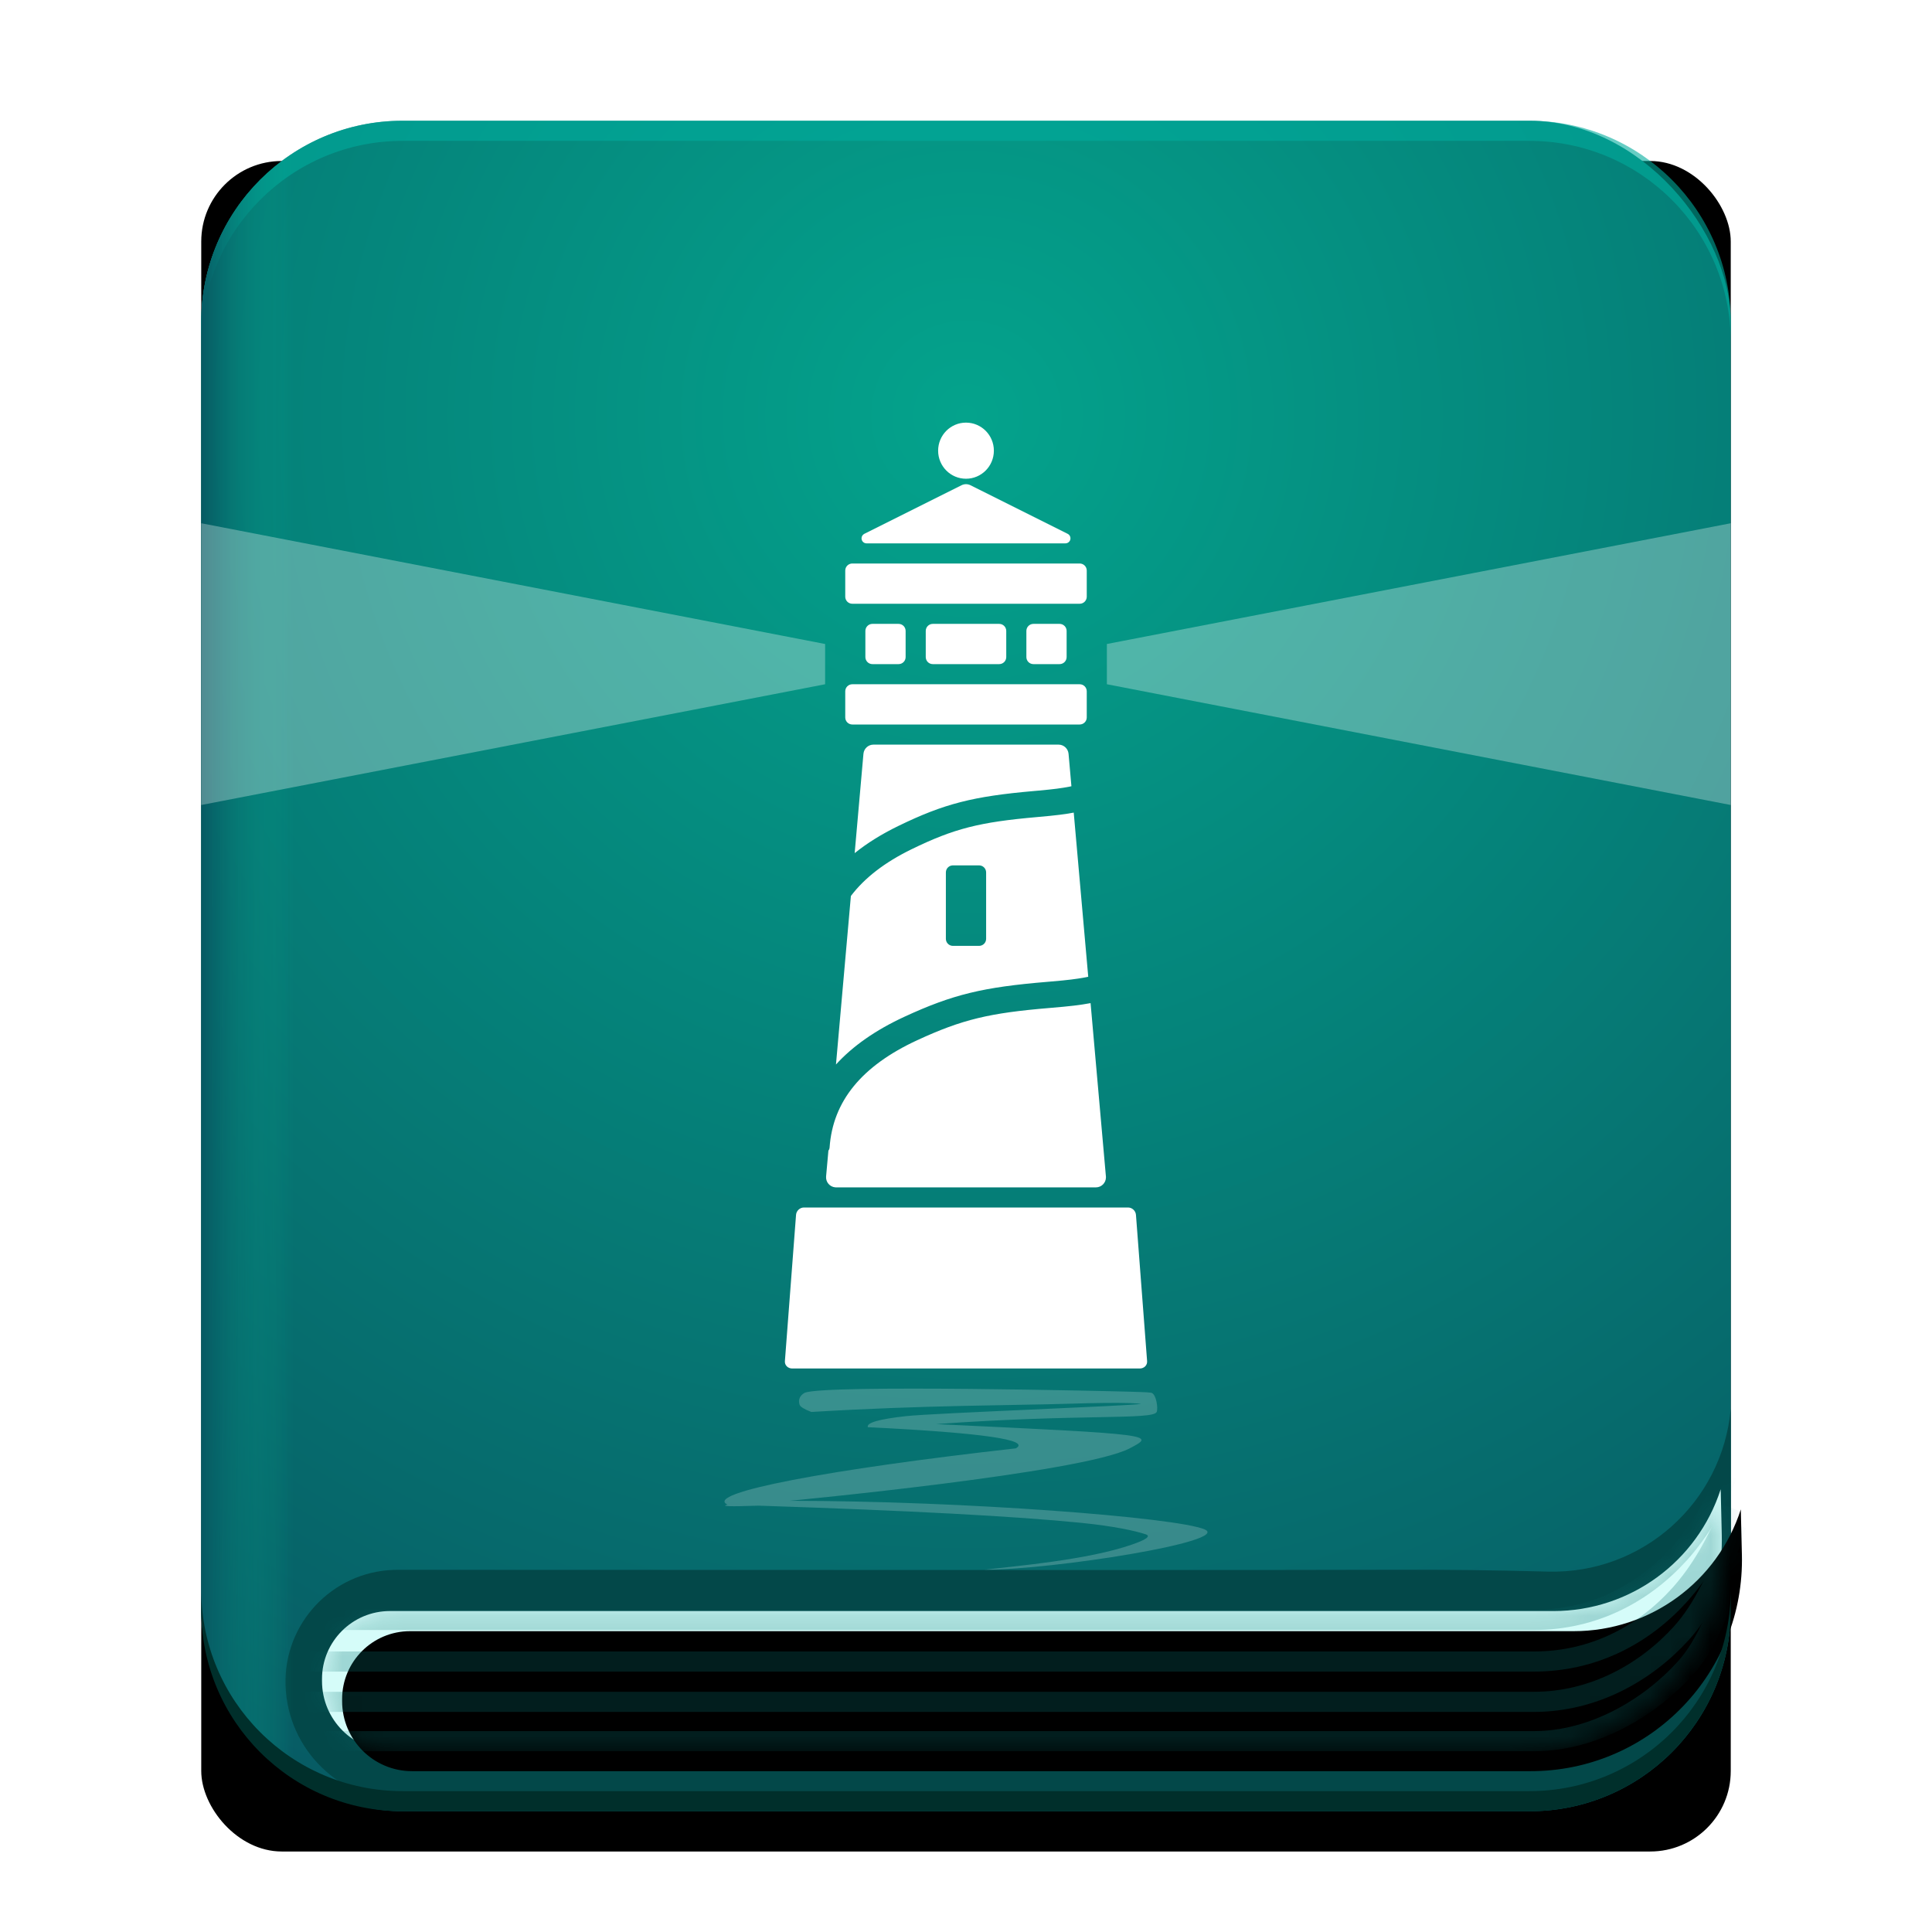 <svg xmlns="http://www.w3.org/2000/svg" xmlns:xlink="http://www.w3.org/1999/xlink" width="96" height="96" viewBox="0 0 96 96">
  <defs>
    <rect id="96px-b" width="76" height="84" x="0" y="0" rx="4"/>
    <filter id="96px-a" width="118.4%" height="116.7%" x="-9.2%" y="-6%" filterUnits="objectBoundingBox">
      <feOffset dy="2" in="SourceAlpha" result="shadowOffsetOuter1"/>
      <feGaussianBlur in="shadowOffsetOuter1" result="shadowBlurOuter1" stdDeviation="2"/>
      <feColorMatrix in="shadowBlurOuter1" values="0 0 0 0 0   0 0 0 0 0   0 0 0 0 0  0 0 0 0.2 0"/>
    </filter>
    <radialGradient id="96px-c" cx="50%" cy="17.574%" r="106.203%" fx="50%" fy="17.574%" gradientTransform="matrix(0 .905 -1 0 .676 -.277)">
      <stop offset="0%" stop-color="#04A38C"/>
      <stop offset="100%" stop-color="#075661"/>
    </radialGradient>
    <path id="96px-d" d="M9.375,74.052 C25.468,74.052 41.56,74.052 57.653,74.052 C60.834,74.052 64.016,74.052 67.197,74.052 C70.985,74.052 74.34,71.606 75.5,68 L75.5,68 L75.5,68 L75.554,70.258 C75.693,76.055 71.106,80.867 65.309,81.006 C65.225,81.008 65.141,81.009 65.057,81.009 L9.479,81.009 C7.558,81.009 6,79.452 6,77.53 L6,77.427 C6,75.563 7.511,74.052 9.375,74.052 Z"/>
    <filter id="96px-e" width="103.9%" height="123.1%" x="-2.1%" y="-11.5%" filterUnits="objectBoundingBox">
      <feGaussianBlur in="SourceAlpha" result="shadowBlurInner1" stdDeviation="1"/>
      <feOffset dx="1" dy="1" in="shadowBlurInner1" result="shadowOffsetInner1"/>
      <feComposite in="shadowOffsetInner1" in2="SourceAlpha" k2="-1" k3="1" operator="arithmetic" result="shadowInnerInner1"/>
      <feColorMatrix in="shadowInnerInner1" values="0 0 0 0 0.024   0 0 0 0 0.412   0 0 0 0 0.42  0 0 0 0.503 0"/>
    </filter>
    <linearGradient id="96px-f" x1="6.146%" x2="0%" y1="65.618%" y2="65.618%">
      <stop offset="0%" stop-color="#04A38C" stop-opacity="0"/>
      <stop offset="100%" stop-color="#075661"/>
    </linearGradient>
    <path id="96px-g" d="M3.854,6.267 C19.885,6.267 35.916,6.267 51.947,6.267 C55.012,6.267 58.076,6.267 61.141,6.267 C65.153,6.267 68.758,3.813 70.229,0.08 L70.229,0.08 L70.229,0.08 L70.187,3.04 C70.106,8.781 65.429,13.392 59.688,13.392 L4.041,13.392 C2.074,13.392 0.479,11.797 0.479,9.83 L0.479,9.642 C0.479,7.778 1.99,6.267 3.854,6.267 Z"/>
  </defs>
  <g fill="none" fill-rule="evenodd" transform="translate(10 6)">
    <use fill="#000" filter="url(#96px-a)" xlink:href="#96px-b"/>
    <rect width="76" height="84" fill="url(#96px-c)" rx="10"/>
    <path fill="#034849" d="M9.753,72.003 C38.448,72.018 55.03,72.017 59.5,72 C61.851,71.991 64.322,72.022 66.913,72.092 C71.604,72.219 75.584,68.674 76,64 L76,64 L76,64 L76,73 C76,78.799 71.299,83.5 65.5,83.5 L10.128,83.5 C6.921,83.5 4.292,80.956 4.188,77.75 C4.087,74.678 6.497,72.106 9.569,72.006 C9.63,72.004 9.691,72.003 9.753,72.003 Z"/>
    <use fill="#D5FCF9" xlink:href="#96px-d"/>
    <use fill="#000" filter="url(#96px-e)" xlink:href="#96px-d"/>
    <path fill="#00AB9D" fill-opacity=".6" d="M0,10 C-6.76353751e-16,4.477 4.477,1.01453063e-15 10,0 L66,0 C71.523,-1.01453063e-15 76,4.477 76,10 L76,11 C76,5.477 71.523,1 66,1 L66,1 L10,1 C4.477,1 -6.76353751e-16,5.477 0,11 L0,11 L0,10 Z"/>
    <rect width="76" height="84" fill="url(#96px-f)" rx="10"/>
    <g transform="translate(5.5 67.787)">
      <mask id="96px-h" fill="#fff">
        <use xlink:href="#96px-g"/>
      </mask>
      <g stroke="#076F6F" mask="url(#96px-h)" opacity=".269">
        <g transform="translate(-.563 -1.313)">
          <path d="M0.475,10.087 C35.513,10.087 55.782,10.087 61.282,10.087 C64.239,10.087 66.724,8.764 68.505,6.795 C69.525,5.668 70.379,4.217 71.067,2.443"/>
          <path d="M0.475,8.019 C35.513,8.019 55.782,8.019 61.282,8.019 C64.239,8.019 66.724,6.696 68.505,4.727 C69.525,3.599 70.379,2.149 71.067,0.375"/>
          <path d="M0.053,12.09 C35.372,12.09 55.782,12.09 61.282,12.09 C64.239,12.09 66.838,10.637 68.619,8.668 C69.639,7.541 70.549,5.752 71.348,3.302"/>
          <path d="M0.475,14.044 C35.513,14.044 55.782,14.044 61.282,14.044 C64.239,14.044 67.028,12.384 68.81,10.415 C69.83,9.287 70.676,7.361 71.348,4.635"/>
        </g>
      </g>
    </g>
    <path fill="#FFF" fill-rule="nonzero" d="M46.929,63.796 C46.931,63.798 46.932,63.799 46.934,63.8 C46.934,63.799 46.933,63.799 46.932,63.799 L46.929,63.796 Z M46.119,63.719 C45.464,63.698 44.458,63.709 43.103,63.751 C40.388,63.835 35.822,63.823 30.314,64.16 C29.96,64.023 29.766,63.903 29.732,63.8 C29.68,63.644 29.665,63.375 29.994,63.203 C31.062,62.79 45.453,63.131 46.119,63.152 C46.458,63.163 47.028,63.175 47.195,63.203 C47.456,63.247 47.553,63.984 47.475,64.16 C47.297,64.566 43.643,64.246 36.509,64.763 C47.475,65.277 47.431,65.288 46.133,65.968 C43.794,67.194 29.235,68.574 29.235,68.574 C37.85,68.574 48.466,69.398 49.855,69.994 C51.243,70.59 42.318,72 38.914,72 C40.475,71.816 44.081,71.507 46.239,70.751 C46.457,70.674 47.342,70.377 46.929,70.239 C46.397,70.062 45.337,69.833 43.738,69.671 C40.516,69.345 35.166,69.06 27.689,68.815 C26.283,68.866 25.769,68.849 26.149,68.765 C24.941,68.184 31.218,67.007 40.475,65.968 C41.242,65.546 38.791,65.195 33.123,64.916 C33.043,64.698 33.672,64.515 35.011,64.368 C36.434,64.211 46.31,63.857 46.704,63.756 C46.561,63.739 46.365,63.727 46.119,63.719 Z" opacity=".2"/>
    <path fill="#FFF" d="M46.052,54 C46.254,54 46.43,54.163 46.445,54.364 L46.999,61.636 C47.014,61.837 46.851,62 46.634,62 L29.366,62 C29.149,62 28.986,61.837 29.001,61.636 L29.555,54.364 C29.57,54.163 29.746,54 29.948,54 L46.052,54 Z M44.19,43.845 L44.952,52.456 C44.953,52.471 44.954,52.485 44.954,52.5 C44.954,52.776 44.73,53 44.454,53 L44.454,53 L31.546,53 L31.546,53 L31.502,52.998 C31.227,52.974 31.024,52.731 31.048,52.456 L31.048,52.456 L31.163,51.174 C31.197,51.13 31.218,51.077 31.222,51.019 C31.381,48.726 32.809,46.966 35.58,45.686 C37.816,44.653 39.159,44.335 42.161,44.085 C43.179,44 43.649,43.945 44.204,43.842 L44.19,43.845 Z M43.353,34.378 L44.074,42.535 L43.921,42.566 C43.469,42.65 43.069,42.699 42.262,42.768 L42.031,42.788 C38.853,43.052 37.349,43.409 34.937,44.523 C33.512,45.182 32.377,45.974 31.539,46.894 L32.28,38.521 C32.965,37.617 33.969,36.844 35.3,36.196 C37.414,35.166 38.679,34.851 41.517,34.601 C42.486,34.516 42.934,34.461 43.464,34.358 L43.353,34.378 Z M38.65,37 L37.35,37 C37.157,37 37,37.157 37,37.35 L37,37.35 L37,40.65 C37,40.843 37.157,41 37.35,41 L37.35,41 L38.65,41 C38.843,41 39,40.843 39,40.65 L39,40.65 L39,37.35 C39,37.157 38.843,37 38.65,37 L38.65,37 Z M42.598,31 C42.857,31 43.073,31.198 43.096,31.456 L43.096,31.456 L43.238,33.068 L43.165,33.084 C42.742,33.167 42.367,33.215 41.617,33.284 L41.38,33.305 C38.357,33.57 36.922,33.929 34.627,35.047 C33.805,35.447 33.085,35.896 32.468,36.392 L32.904,31.456 C32.927,31.198 33.143,31 33.402,31 L33.402,31 Z M43.65,28 C43.843,28 44,28.157 44,28.35 L44,29.65 C44,29.843 43.843,30 43.65,30 L32.35,30 C32.157,30 32,29.843 32,29.65 L32,28.35 C32,28.157 32.157,28 32.35,28 L43.65,28 Z M34.65,25 C34.843,25 35,25.157 35,25.35 L35,26.65 C35,26.843 34.843,27 34.65,27 L33.35,27 C33.157,27 33,26.843 33,26.65 L33,25.35 C33,25.157 33.157,25 33.35,25 L34.65,25 Z M42.65,25 C42.843,25 43,25.157 43,25.35 L43,26.65 C43,26.843 42.843,27 42.65,27 L41.35,27 C41.157,27 41,26.843 41,26.65 L41,25.35 C41,25.157 41.157,25 41.35,25 L42.65,25 Z M39.65,25 C39.843,25 40,25.157 40,25.35 L40,26.65 C40,26.843 39.843,27 39.65,27 L36.35,27 C36.157,27 36,26.843 36,26.65 L36,25.35 C36,25.157 36.157,25 36.35,25 L39.65,25 Z M43.65,22 C43.843,22 44,22.157 44,22.35 L44,23.65 C44,23.843 43.843,24 43.65,24 L32.35,24 C32.157,24 32,23.843 32,23.65 L32,22.35 C32,22.157 32.157,22 32.35,22 L43.65,22 Z M38.224,18.112 L43.053,20.526 C43.176,20.588 43.226,20.738 43.165,20.862 C43.122,20.946 43.036,21 42.941,21 L33.059,21 C32.921,21 32.809,20.888 32.809,20.75 C32.809,20.655 32.863,20.569 32.947,20.526 L37.776,18.112 C37.917,18.041 38.083,18.041 38.224,18.112 Z M38,15 C38.765,15 39.385,15.624 39.385,16.394 C39.385,17.164 38.765,17.788 38,17.788 C37.235,17.788 36.615,17.164 36.615,16.394 C36.615,15.624 37.235,15 38,15 Z"/>
    <path fill="#FFF" d="M0,34 L0,20 L31,26 L31,28 L0,34 Z M45,26 L76,20 L76,34 L45,28 L45,26 Z" opacity=".3"/>
    <path fill="#002F2B" d="M0,73 C-2.87635993e-15,78.523 4.477,83 10,83 L10,83 L66,83 C71.523,83 76,78.523 76,73 L76,73 L76,74 C76,79.523 71.523,84 66,84 L10,84 C4.477,84 -2.87635993e-15,79.523 0,74 Z"/>
  </g>
</svg>
